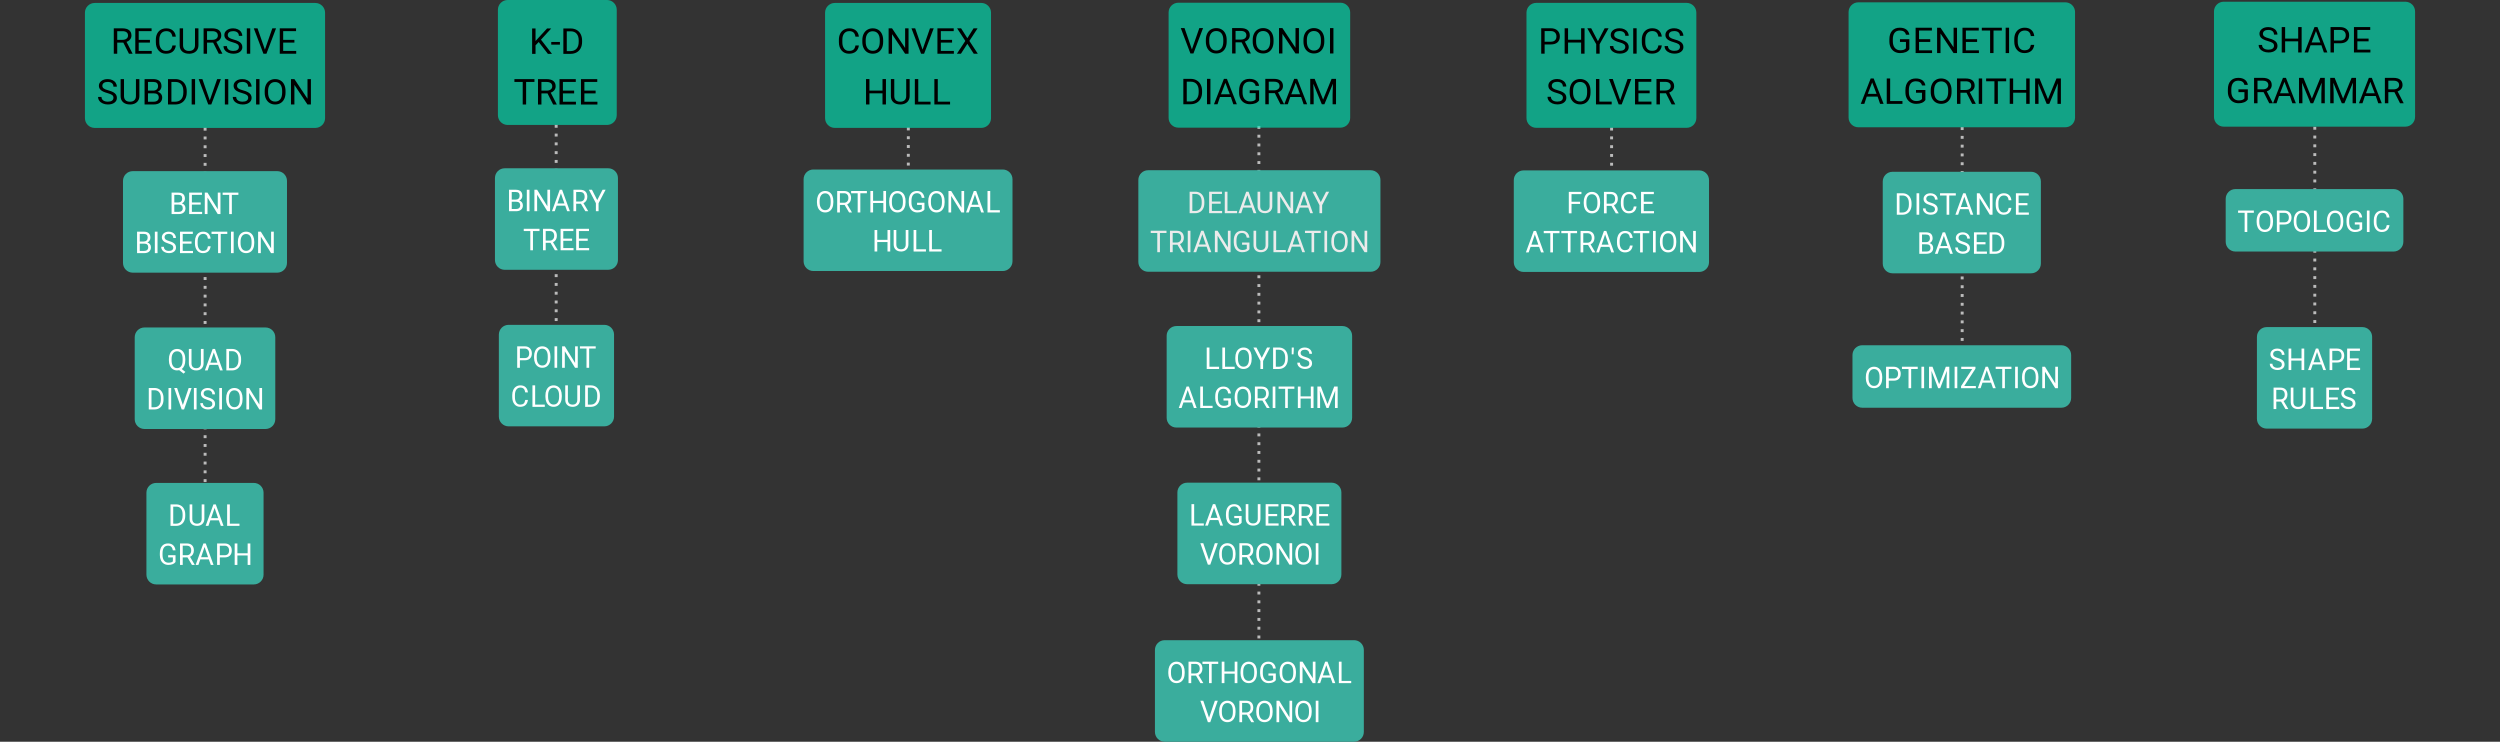 <?xml version="1.0" encoding="UTF-8" standalone="no"?>
<svg
   width="1280.503"
   height="379.902"
   viewBox="0 0 1280.503 379.902"
   version="1.1"
   id="svg852"
   sodipodi:docname="methods.svg"
   inkscape:version="1.1.2 (0a00cf5339, 2022-02-04, custom)"
   xmlns:inkscape="http://www.inkscape.org/namespaces/inkscape"
   xmlns:sodipodi="http://sodipodi.sourceforge.net/DTD/sodipodi-0.dtd"
   xmlns:xlink="http://www.w3.org/1999/xlink"
   xmlns="http://www.w3.org/2000/svg"
   xmlns:svg="http://www.w3.org/2000/svg">
  <rect x="0" y="0" width="1280.503" height="379.902" fill="#333333" stroke="none"/>
  <sodipodi:namedview
     id="namedview854"
     pagecolor="#ffffff"
     bordercolor="#666666"
     borderopacity="1.0"
     inkscape:pageshadow="2"
     inkscape:pageopacity="0.0"
     inkscape:pagecheckerboard="0"
     showgrid="false"
     inkscape:zoom="0.57491722"
     inkscape:cx="414.84233"
     inkscape:cy="122.62635"
     inkscape:window-width="1920"
     inkscape:window-height="1043"
     inkscape:window-x="0"
     inkscape:window-y="0"
     inkscape:window-maximized="1"
     inkscape:current-layer="svg852"
     fit-margin-top="0"
     fit-margin-left="0"
     fit-margin-right="0"
     fit-margin-bottom="0"
     inkscape:snap-bbox="true"
     inkscape:bbox-paths="true"
     inkscape:bbox-nodes="true"
     inkscape:snap-bbox-edge-midpoints="true"
     inkscape:snap-bbox-midpoints="true"
     width="1237.503px" />
  <defs
     id="defs146">
    <g
       id="g144">
      <g
         id="glyph-0-0">
        <path
           d="M 7.484,0 H 1 V -13.5 H 7.484 Z M 7,-0.781 v -11.938 L 4.484,-6.75 Z M 1.5,-12.594 V -0.891 L 3.953,-6.75 Z M 1.859,-0.5 H 6.594 l -2.375,-5.625 z M 4.219,-7.469 6.594,-13 H 1.859 Z m 0,0"
           id="path2" />
      </g>
      <g
         id="glyph-0-1">
        <path
           d="m 4.922,-6.062 -1.625,1.672 V 0 h -1.75 v -13 h 1.75 v 6.422 L 9.188,-13 h 2.125 L 6.078,-7.266 11.719,0 H 9.625 Z m 0,0"
           id="path5" />
      </g>
      <g
         id="glyph-0-2">
        <path
           d="m 4.781,-4.719 h -4.438 v -1.375 h 4.438 z m 0,0"
           id="path8" />
      </g>
      <g
         id="glyph-0-3">
        <path
           d="M 1.547,0 V -13 H 5.281 c 1.156,0 2.176,0.25 3.062,0.75 0.895,0.5 1.582,1.215 2.062,2.141 0.477,0.93 0.723,1.992 0.734,3.188 v 0.828 c 0,1.219 -0.246,2.293 -0.734,3.219 C 9.926,-1.957 9.238,-1.25 8.344,-0.75 7.445,-0.25 6.406,0 5.219,0 Z m 1.75,-11.547 V -1.406 h 1.844 c 1.344,0 2.391,-0.406 3.141,-1.219 0.75,-0.82 1.125,-1.992 1.125,-3.516 v -0.75 c 0,-1.469 -0.355,-2.609 -1.062,-3.422 -0.711,-0.82 -1.715,-1.234 -3.016,-1.234 z m 0,0"
           id="path11" />
      </g>
      <g
         id="glyph-0-4" />
      <g
         id="glyph-0-5">
        <path
           d="M 10.719,-11.562 H 6.453 V 0 h -1.75 v -11.562 h -4.25 V -13 H 10.719 Z m 0,0"
           id="path15" />
      </g>
      <g
         id="glyph-0-6">
        <path
           d="M 6.406,-5.703 H 3.297 V 0 H 1.531 v -13 h 4.391 c 1.5,0 2.648,0.312 3.453,0.938 0.801,0.625 1.203,1.539 1.203,2.734 0,0.762 -0.227,1.422 -0.672,1.984 -0.438,0.562 -1.059,0.984 -1.859,1.266 L 11.172,0 h -1.875 z m -3.109,-1.406 h 2.688 c 0.863,0 1.551,-0.195 2.062,-0.594 0.52,-0.395 0.781,-0.926 0.781,-1.594 0,-0.727 -0.246,-1.285 -0.734,-1.672 -0.492,-0.383 -1.199,-0.578 -2.125,-0.578 H 3.297 Z m 0,0"
           id="path18" />
      </g>
      <g
         id="glyph-0-7">
        <path
           d="m 9.047,-5.703 h -5.75 v 4.281 H 9.969 V 0 H 1.547 v -13 h 8.344 v 1.438 h -6.594 v 4.453 h 5.75 z m 0,0"
           id="path21" />
      </g>
      <g
         id="glyph-0-8">
        <path
           d="M 5.938,-2.094 9.734,-13 h 1.906 L 6.719,0 H 5.172 L 0.25,-13 h 1.906 z m 0,0"
           id="path24" />
      </g>
      <g
         id="glyph-0-9">
        <path
           d="m 11.75,-6.109 c 0,1.25 -0.219,2.34 -0.656,3.266 -0.438,0.918 -1.059,1.621 -1.859,2.109 C 8.43,-0.242 7.492,0 6.422,0 5.379,0 4.453,-0.242 3.641,-0.734 c -0.805,-0.5 -1.43,-1.195 -1.875,-2.094 -0.449,-0.906 -0.68,-1.957 -0.688,-3.156 v -0.906 c 0,-1.219 0.219,-2.289 0.656,-3.219 C 2.18,-11.047 2.812,-11.758 3.625,-12.25 4.438,-12.75 5.363,-13 6.406,-13 c 1.062,0 2,0.246 2.812,0.734 0.812,0.492 1.438,1.199 1.875,2.125 0.438,0.93 0.656,2.012 0.656,3.25 z M 10.016,-6.906 c 0,-1.488 -0.32,-2.625 -0.953,-3.406 C 8.426,-11.102 7.539,-11.5 6.406,-11.5 c -1.105,0 -1.977,0.398 -2.609,1.188 -0.637,0.781 -0.965,1.875 -0.984,3.281 v 0.922 c 0,1.438 0.316,2.57 0.953,3.391 0.645,0.824 1.531,1.234 2.656,1.234 1.133,0 2.008,-0.383 2.625,-1.156 0.625,-0.77 0.945,-1.879 0.969,-3.328 z m 0,0"
           id="path27" />
      </g>
      <g
         id="glyph-0-10">
        <path
           d="M 11.75,0 H 9.984 l -6.688,-10.016 V 0 h -1.75 v -13 h 1.75 L 10,-2.938 V -13 h 1.75 z m 0,0"
           id="path30" />
      </g>
      <g
         id="glyph-0-11">
        <path
           d="m 3.422,0 h -1.75 v -13 h 1.75 z m 0,0"
           id="path33" />
      </g>
      <g
         id="glyph-0-12">
        <path
           d="M 8.875,-3.703 H 3.312 L 2.062,0 H 0.25 l 5.078,-13 h 1.531 L 11.938,0 h -1.797 z m -5.031,-1.406 h 4.5 l -2.25,-5.859 z m 0,0"
           id="path36" />
      </g>
      <g
         id="glyph-0-13">
        <path
           d="M 11.344,-1.969 C 10.895,-1.301 10.266,-0.805 9.453,-0.484 8.648,-0.16 7.711,0 6.641,0 5.566,0 4.609,-0.238 3.766,-0.719 2.922,-1.207 2.27,-1.895 1.812,-2.781 1.352,-3.676 1.117,-4.711 1.109,-5.891 V -7 c 0,-1.906 0.461,-3.379 1.391,-4.422 C 3.438,-12.473 4.754,-13 6.453,-13 c 1.383,0 2.5,0.312 3.344,0.938 0.844,0.625 1.359,1.512 1.547,2.656 h -1.75 c -0.336,-1.438 -1.383,-2.156 -3.141,-2.156 -1.168,0 -2.059,0.391 -2.672,1.172 C 3.176,-9.617 2.875,-8.504 2.875,-7.047 v 1.031 c 0,1.406 0.336,2.523 1.016,3.344 C 4.578,-1.848 5.5,-1.438 6.656,-1.438 c 0.656,0 1.227,-0.07 1.719,-0.219 0.488,-0.156 0.895,-0.426 1.219,-0.812 v -3.234 h -3.062 v -1.406 h 4.812 z m 0,0"
           id="path39" />
      </g>
      <g
         id="glyph-0-14">
        <path
           d="M 3.797,-13 8.141,-2.391 12.484,-13 H 14.75 V 0 H 13 V -5.062 L 13.172,-10.531 8.812,0 H 7.469 L 3.125,-10.5 3.297,-5.062 V 0 h -1.75 v -13 z m 0,0"
           id="path42" />
      </g>
      <g
         id="glyph-0-15">
        <path
           d="M 11.312,-4.219 C 11.145,-2.875 10.625,-1.832 9.75,-1.094 8.875,-0.363 7.711,0 6.266,0 4.703,0 3.445,-0.535 2.5,-1.609 1.551,-2.68 1.078,-4.113 1.078,-5.906 v -1.234 c 0,-1.176 0.219,-2.207 0.656,-3.094 0.445,-0.883 1.07,-1.566 1.875,-2.047 0.812,-0.477 1.75,-0.719 2.812,-0.719 1.414,0 2.547,0.383 3.391,1.141 0.852,0.75 1.352,1.793 1.5,3.125 H 9.547 c -0.156,-1 -0.492,-1.719 -1,-2.156 -0.5,-0.445 -1.211,-0.672 -2.125,-0.672 -1.117,0 -1.992,0.391 -2.625,1.172 -0.637,0.773 -0.953,1.875 -0.953,3.312 V -5.875 c 0,1.367 0.301,2.449 0.906,3.25 0.602,0.793 1.441,1.188 2.516,1.188 0.977,0 1.727,-0.207 2.25,-0.625 0.52,-0.414 0.863,-1.133 1.031,-2.156 z m 0,0"
           id="path45" />
      </g>
      <g
         id="glyph-0-16">
        <path
           d="M 5.875,-7.938 9.047,-13 h 2.062 L 6.922,-6.547 11.219,0 H 9.141 L 5.875,-5.078 2.594,0 H 0.516 L 4.828,-6.547 0.625,-13 h 2.047 z m 0,0"
           id="path48" />
      </g>
      <g
         id="glyph-0-17">
        <path
           d="M 11.75,0 H 9.984 v -5.703 h -6.688 V 0 h -1.75 v -13 h 1.75 v 5.891 h 6.688 V -13 H 11.75 Z m 0,0"
           id="path51" />
      </g>
      <g
         id="glyph-0-18">
        <path
           d="m 10.891,-13 v 8.734 c -0.012,1.219 -0.406,2.215 -1.188,2.984 C 8.922,-0.52 7.863,-0.094 6.531,0 H 6.062 C 4.613,0 3.457,-0.375 2.594,-1.125 1.727,-1.883 1.289,-2.926 1.281,-4.25 V -13 h 1.734 v 8.656 c 0,0.93 0.258,1.648 0.781,2.156 0.531,0.512 1.285,0.766 2.266,0.766 0.988,0 1.742,-0.254 2.266,-0.766 C 8.859,-2.695 9.125,-3.41 9.125,-4.328 V -13 Z m 0,0"
           id="path54" />
      </g>
      <g
         id="glyph-0-19">
        <path
           d="M 3.297,-1.422 H 9.594 V 0 H 1.547 v -13 h 1.75 z m 0,0"
           id="path57" />
      </g>
      <g
         id="glyph-0-20">
        <path
           d="M 3.297,-4.703 V 0 h -1.75 V -13 H 6.438 c 1.445,0 2.582,0.383 3.406,1.141 0.832,0.762 1.25,1.773 1.25,3.031 0,1.324 -0.406,2.344 -1.219,3.062 -0.805,0.711 -1.953,1.062 -3.453,1.062 z m 0,-1.406 H 6.438 c 0.938,0 1.656,-0.227 2.156,-0.688 0.5,-0.469 0.75,-1.141 0.75,-2.016 0,-0.832 -0.25,-1.492 -0.75,-1.984 -0.5,-0.5 -1.188,-0.75 -2.062,-0.75 H 3.297 Z m 0,0"
           id="path60" />
      </g>
      <g
         id="glyph-0-21">
        <path
           d="M 5.594,-6.359 9.047,-13 h 2 L 6.469,-4.844 V 0 h -1.75 V -4.844 L 0.141,-13 h 2 z m 0,0"
           id="path63" />
      </g>
      <g
         id="glyph-0-22">
        <path
           d="m 5.453,-5.859 c -1.5,-0.406 -2.594,-0.906 -3.281,-1.5 -0.68,-0.594 -1.016,-1.332 -1.016,-2.219 0,-0.988 0.414,-1.805 1.25,-2.453 C 3.238,-12.676 4.32,-13 5.656,-13 c 0.914,0 1.727,0.172 2.438,0.516 0.719,0.336 1.27,0.797 1.656,1.391 0.395,0.594 0.594,1.246 0.594,1.953 h -1.75 c 0,-0.758 -0.258,-1.352 -0.766,-1.781 C 7.316,-11.348 6.594,-11.562 5.656,-11.562 c -0.867,0 -1.539,0.184 -2.016,0.547 -0.48,0.355 -0.719,0.852 -0.719,1.484 0,0.512 0.227,0.949 0.688,1.312 0.457,0.355 1.238,0.68 2.344,0.969 1.102,0.293 1.961,0.617 2.578,0.969 0.625,0.344 1.086,0.758 1.391,1.234 0.301,0.48 0.453,1.039 0.453,1.672 0,1.023 -0.422,1.84 -1.266,2.453 C 8.273,-0.305 7.156,0 5.75,0 4.844,0 3.992,-0.164 3.203,-0.5 2.41,-0.844 1.801,-1.305 1.375,-1.891 0.945,-2.473 0.734,-3.133 0.734,-3.875 h 1.75 c 0,0.762 0.297,1.359 0.891,1.797 0.594,0.43 1.383,0.641 2.375,0.641 0.926,0 1.633,-0.176 2.125,-0.531 0.488,-0.363 0.734,-0.852 0.734,-1.469 0,-0.613 -0.23,-1.086 -0.688,-1.422 -0.449,-0.332 -1.273,-0.664 -2.469,-1 z m 0,0"
           id="path66" />
      </g>
      <g
         id="glyph-0-23">
        <path
           d="M 1.547,0 V -13 H 5.875 c 1.445,0 2.531,0.312 3.25,0.938 0.727,0.617 1.094,1.527 1.094,2.734 0,0.637 -0.18,1.203 -0.531,1.703 -0.355,0.492 -0.836,0.871 -1.438,1.141 0.719,0.188 1.285,0.543 1.703,1.062 0.414,0.523 0.625,1.141 0.625,1.859 0,1.117 -0.387,1.992 -1.156,2.625 C 8.648,-0.312 7.555,0 6.141,0 Z m 1.75,-5.719 v 4.297 H 6.188 c 0.812,0 1.453,-0.188 1.922,-0.562 C 8.578,-2.367 8.812,-2.895 8.812,-3.562 8.812,-5 7.941,-5.719 6.203,-5.719 Z m 0,-1.375 H 5.938 c 0.758,0 1.367,-0.203 1.828,-0.609 0.457,-0.406 0.688,-0.957 0.688,-1.656 0,-0.77 -0.215,-1.328 -0.641,-1.672 C 7.395,-11.383 6.75,-11.562 5.875,-11.562 H 3.297 Z m 0,0"
           id="path69" />
      </g>
      <g
         id="glyph-1-0">
        <path
           d="m 5.672,0 h -5.062 v -10.438 h 5.062 z m -0.375,-0.609 v -9.219 L 3.328,-5.219 Z M 1,-9.734 V -0.688 l 1.922,-4.531 z m 0.281,9.344 h 3.688 L 3.125,-4.734 Z m 1.844,-5.312 1.844,-4.344 h -3.688 z m 0,0"
           id="path72" />
      </g>
      <g
         id="glyph-1-1">
        <path
           d="M 8.422,-9.844 H 5.062 V 0 H 3.703 V -9.844 H 0.344 V -11 h 8.078 z m 0,0"
           id="path75" />
      </g>
      <g
         id="glyph-1-2">
        <path
           d="m 9.234,-5.156 c 0,1.055 -0.172,1.969 -0.516,2.75 C 8.375,-1.625 7.883,-1.023 7.25,-0.609 6.625,-0.203 5.891,0 5.047,0 4.223,0 3.492,-0.203 2.859,-0.609 2.223,-1.023 1.727,-1.617 1.375,-2.391 1.031,-3.16 0.852,-4.051 0.844,-5.062 v -0.766 c 0,-1.031 0.172,-1.941 0.516,-2.734 C 1.711,-9.352 2.207,-9.957 2.844,-10.375 3.477,-10.789 4.207,-11 5.031,-11 c 0.844,0 1.582,0.211 2.219,0.625 0.633,0.406 1.125,1.008 1.469,1.797 0.344,0.793 0.516,1.711 0.516,2.75 z m -1.375,-0.688 c 0,-1.281 -0.25,-2.258 -0.75,-2.938 -0.492,-0.676 -1.184,-1.016 -2.078,-1.016 -0.867,0 -1.547,0.34 -2.047,1.016 -0.5,0.68 -0.758,1.625 -0.766,2.844 v 0.781 c 0,1.242 0.25,2.215 0.75,2.922 0.5,0.711 1.191,1.062 2.078,1.062 0.895,0 1.582,-0.332 2.062,-1 0.488,-0.664 0.738,-1.625 0.75,-2.875 z m 0,0"
           id="path78" />
      </g>
      <g
         id="glyph-1-3">
        <path
           d="M 2.594,-3.844 V 0 H 1.203 V -11 H 5.062 c 1.133,0 2.023,0.336 2.672,1 0.656,0.656 0.984,1.523 0.984,2.594 0,1.148 -0.32,2.027 -0.953,2.641 -0.637,0.617 -1.543,0.922 -2.719,0.922 z m 0,-1.125 H 5.062 c 0.727,0 1.289,-0.203 1.688,-0.609 C 7.145,-5.992 7.344,-6.594 7.344,-7.375 7.344,-8.113 7.145,-8.707 6.75,-9.156 6.352,-9.602 5.816,-9.828 5.141,-9.828 H 2.594 Z m 0,0"
           id="path81" />
      </g>
      <g
         id="glyph-1-4">
        <path
           d="m 2.594,-1.141 h 4.938 V 0 H 1.203 V -11 H 2.594 Z m 0,0"
           id="path84" />
      </g>
      <g
         id="glyph-1-5">
        <path
           d="M 8.906,-1.484 C 8.551,-0.992 8.055,-0.625 7.422,-0.375 6.797,-0.125 6.062,0 5.219,0 4.375,0 3.617,-0.203 2.953,-0.609 2.297,-1.016 1.785,-1.598 1.422,-2.359 1.066,-3.117 0.883,-3.992 0.875,-4.984 v -0.938 c 0,-1.613 0.363,-2.863 1.094,-3.75 C 2.707,-10.555 3.738,-11 5.062,-11 c 1.094,0 1.969,0.309 2.625,0.922 0.664,0.605 1.07,1.477 1.219,2.609 h -1.375 c -0.25,-1.594 -1.07,-2.391 -2.453,-2.391 -0.93,0 -1.633,0.336 -2.109,1 C 2.5,-8.191 2.258,-7.223 2.25,-5.953 v 0.875 c 0,1.211 0.266,2.168 0.797,2.875 0.539,0.711 1.27,1.062 2.188,1.062 0.508,0 0.957,-0.047 1.344,-0.141 0.383,-0.102 0.707,-0.273 0.969,-0.516 V -3.844 H 5.125 v -1.125 h 3.781 z m 0,0"
           id="path87" />
      </g>
      <g
         id="glyph-1-6">
        <path
           d="m 2.688,0 h -1.375 v -11 h 1.375 z m 0,0"
           id="path90" />
      </g>
      <g
         id="glyph-1-7">
        <path
           d="M 8.891,-3.531 C 8.754,-2.395 8.344,-1.52 7.656,-0.906 6.977,-0.301 6.066,0 4.922,0 3.691,0 2.707,-0.453 1.969,-1.359 1.227,-2.266 0.859,-3.477 0.859,-5 v -1.031 c 0,-0.988 0.172,-1.859 0.516,-2.609 0.344,-0.758 0.832,-1.344 1.469,-1.75 C 3.477,-10.797 4.211,-11 5.047,-11 c 1.113,0 2.004,0.32 2.672,0.953 0.664,0.637 1.055,1.516 1.172,2.641 H 7.5 C 7.383,-8.27 7.125,-8.895 6.719,-9.281 6.32,-9.664 5.766,-9.859 5.047,-9.859 c -0.875,0 -1.562,0.34 -2.062,1.016 -0.5,0.668 -0.75,1.617 -0.75,2.844 v 1.047 c 0,1.168 0.234,2.094 0.703,2.781 0.477,0.688 1.141,1.031 1.984,1.031 0.77,0 1.359,-0.176 1.766,-0.531 C 7.094,-2.023 7.363,-2.645 7.5,-3.531 Z m 0,0"
           id="path93" />
      </g>
      <g
         id="glyph-1-8">
        <path
           d="M 1.203,0 V -11 H 4.156 c 0.906,0 1.707,0.215 2.406,0.641 C 7.258,-9.941 7.797,-9.344 8.172,-8.562 8.555,-7.781 8.75,-6.879 8.75,-5.859 v 0.703 c 0,1.043 -0.195,1.953 -0.578,2.734 -0.375,0.781 -0.918,1.383 -1.625,1.797 C 5.848,-0.207 5.031,0 4.094,0 Z M 2.594,-9.844 v 8.703 h 1.438 c 1.062,0 1.883,-0.348 2.469,-1.047 0.594,-0.707 0.891,-1.711 0.891,-3.016 V -5.844 c 0,-1.27 -0.281,-2.254 -0.844,-2.953 C 5.992,-9.492 5.207,-9.844 4.188,-9.844 Z m 0,0"
           id="path96" />
      </g>
      <g
         id="glyph-1-9">
        <path
           d="M 7.109,-4.844 H 2.594 v 3.703 h 5.25 V 0 H 1.203 v -11 h 6.562 v 1.156 H 2.594 v 3.875 h 4.516 z m 0,0"
           id="path99" />
      </g>
      <g
         id="glyph-1-10">
        <path
           d="m 6.969,-2.844 h -4.375 L 1.625,0 H 0.203 L 4.188,-11 H 5.391 L 9.375,0 H 7.969 Z m -3.953,-1.125 H 6.562 L 4.781,-9.188 Z m 0,0"
           id="path102" />
      </g>
      <g
         id="glyph-1-11">
        <path
           d="m 8.547,-11 v 7.391 C 8.547,-2.586 8.238,-1.75 7.625,-1.094 7.008,-0.438 6.176,-0.07 5.125,0 H 4.766 C 3.617,0 2.707,-0.316 2.031,-0.953 1.352,-1.598 1.008,-2.484 1,-3.609 V -11 h 1.359 v 7.375 c 0,0.793 0.207,1.406 0.625,1.844 0.414,0.43 1.008,0.641 1.781,0.641 0.781,0 1.375,-0.211 1.781,-0.641 0.414,-0.438 0.625,-1.051 0.625,-1.844 V -11 Z m 0,0"
           id="path105" />
      </g>
      <g
         id="glyph-1-12">
        <path
           d="M 9.234,0 H 7.844 l -5.25,-8.484 V 0 H 1.203 V -11 H 2.594 l 5.266,8.516 V -11 h 1.375 z m 0,0"
           id="path108" />
      </g>
      <g
         id="glyph-1-13">
        <path
           d="M 4.391,-5.688 7.109,-11 h 1.562 l -3.594,6.891 V 0 h -1.375 V -4.109 L 0.109,-11 H 1.688 Z m 0,0"
           id="path111" />
      </g>
      <g
         id="glyph-1-14">
        <path
           d="M 5.031,-3.844 H 2.594 V 0 H 1.203 V -11 H 4.656 c 1.176,0 2.078,0.312 2.703,0.938 0.633,0.617 0.953,1.516 0.953,2.703 0,0.75 -0.18,1.406 -0.531,1.969 -0.344,0.562 -0.828,0.98 -1.453,1.25 L 8.781,0 H 7.297 Z m -2.438,-1.125 h 2.109 c 0.676,0 1.219,-0.219 1.625,-0.656 0.406,-0.438 0.609,-1.02 0.609,-1.75 0,-0.789 -0.195,-1.398 -0.578,-1.828 C 5.973,-9.629 5.414,-9.844 4.688,-9.844 H 2.594 Z m 0,0"
           id="path114" />
      </g>
      <g
         id="glyph-1-15">
        <path
           d="M 1.812,-10.188 1.656,-7.516 H 0.734 L 0.75,-11 h 1.062 z m 0,0"
           id="path117" />
      </g>
      <g
         id="glyph-1-16">
        <path
           d="M 4.281,-4.906 C 3.102,-5.258 2.242,-5.688 1.703,-6.188 1.172,-6.695 0.906,-7.328 0.906,-8.078 c 0,-0.844 0.328,-1.539 0.984,-2.094 C 2.547,-10.723 3.398,-11 4.453,-11 c 0.719,0 1.352,0.148 1.906,0.438 0.562,0.281 0.992,0.672 1.297,1.172 0.312,0.492 0.469,1.031 0.469,1.625 H 6.75 c 0,-0.645 -0.203,-1.156 -0.609,-1.531 -0.398,-0.375 -0.961,-0.562 -1.688,-0.562 -0.68,0 -1.211,0.156 -1.594,0.469 -0.375,0.305 -0.562,0.73 -0.562,1.281 0,0.43 0.176,0.797 0.531,1.109 0.363,0.305 0.977,0.578 1.844,0.828 0.863,0.25 1.539,0.527 2.031,0.828 0.488,0.305 0.852,0.656 1.094,1.062 0.238,0.398 0.359,0.867 0.359,1.406 0,0.875 -0.336,1.574 -1,2.094 C 6.5,-0.258 5.617,0 4.516,0 c -0.711,0 -1.375,-0.141 -2,-0.422 -0.625,-0.281 -1.105,-0.66 -1.438,-1.141 -0.336,-0.488 -0.5,-1.047 -0.5,-1.672 h 1.375 c 0,0.648 0.234,1.156 0.703,1.531 0.469,0.375 1.086,0.562 1.859,0.562 0.727,0 1.285,-0.148 1.672,-0.453 0.383,-0.301 0.578,-0.711 0.578,-1.234 0,-0.531 -0.18,-0.938 -0.531,-1.219 C 5.879,-4.336 5.227,-4.625 4.281,-4.906 Z m 0,0"
           id="path120" />
      </g>
      <g
         id="glyph-1-17">
        <path
           d="M 9.234,0 H 7.844 v -4.844 h -5.25 V 0 H 1.203 V -11 H 2.594 v 5.031 h 5.25 V -11 h 1.391 z m 0,0"
           id="path123" />
      </g>
      <g
         id="glyph-1-18">
        <path
           d="M 2.984,-11 6.391,-2.031 9.812,-11 h 1.781 V 0 h -1.375 V -4.297 L 10.344,-8.906 6.922,0 H 5.875 L 2.453,-8.891 2.594,-4.297 V 0 H 1.203 v -11 z m 0,0"
           id="path126" />
      </g>
      <g
         id="glyph-1-19">
        <path
           d="M 4.656,-2.281 7.641,-11 h 1.5 L 5.281,0 H 4.062 L 0.203,-11 h 1.5 z m 0,0"
           id="path129" />
      </g>
      <g
         id="glyph-1-20">
        <path
           d="M 1.203,0 V -11 H 4.625 c 1.125,0 1.973,0.262 2.547,0.781 0.57,0.523 0.859,1.305 0.859,2.344 0,0.531 -0.141,1.012 -0.422,1.438 -0.273,0.418 -0.648,0.742 -1.125,0.969 0.562,0.156 1.004,0.453 1.328,0.891 0.332,0.438 0.5,0.965 0.5,1.578 0,0.938 -0.309,1.672 -0.922,2.203 C 6.785,-0.266 5.93,0 4.828,0 Z M 2.594,-4.859 v 3.719 h 2.266 c 0.633,0 1.133,-0.16 1.5,-0.484 0.375,-0.332 0.562,-0.785 0.562,-1.359 0,-1.25 -0.684,-1.875 -2.047,-1.875 z m 0,-1.094 h 2.062 c 0.602,0 1.082,-0.176 1.438,-0.531 0.363,-0.352 0.547,-0.832 0.547,-1.438 0,-0.676 -0.168,-1.164 -0.5,-1.469 C 5.805,-9.691 5.301,-9.844 4.625,-9.844 H 2.594 Z m 0,0"
           id="path132" />
      </g>
      <g
         id="glyph-1-21">
        <path
           d="M 2.25,-1.141 H 8.203 V 0 h -7.594 v -1.047 l 5.719,-8.797 h -5.625 V -11 h 7.281 v 1.031 z m 0,0"
           id="path135" />
      </g>
      <g
         id="glyph-1-22">
        <path
           d="m 6.969,-4.844 h -4.375 V 0 H 1.203 v -11 h 6.469 v 1.156 H 2.594 v 3.875 h 4.375 z m 0,0"
           id="path138" />
      </g>
      <g
         id="glyph-1-23">
        <path
           d="m 9.172,-5.156 c 0,1.043 -0.164,1.938 -0.484,2.688 -0.312,0.742 -0.762,1.324 -1.344,1.75 l 1.875,1.484 -0.938,0.875 L 6.078,-0.125 C 5.734,-0.039 5.367,0 4.984,0 4.16,0 3.43,-0.203 2.797,-0.609 2.16,-1.023 1.664,-1.617 1.312,-2.391 0.969,-3.16 0.789,-4.051 0.781,-5.062 v -0.766 c 0,-1.031 0.172,-1.941 0.516,-2.734 C 1.648,-9.352 2.145,-9.957 2.781,-10.375 3.414,-10.789 4.145,-11 4.969,-11 c 0.844,0 1.582,0.211 2.219,0.625 0.633,0.418 1.125,1.016 1.469,1.797 0.344,0.781 0.516,1.699 0.516,2.75 z m -1.375,-0.688 c 0,-1.27 -0.246,-2.242 -0.734,-2.922 -0.492,-0.688 -1.188,-1.031 -2.094,-1.031 -0.867,0 -1.547,0.34 -2.047,1.016 -0.5,0.68 -0.758,1.625 -0.766,2.844 v 0.781 c 0,1.242 0.25,2.215 0.75,2.922 0.5,0.711 1.191,1.062 2.078,1.062 0.883,0 1.57,-0.332 2.062,-1 0.488,-0.664 0.738,-1.625 0.75,-2.875 z m 0,0"
           id="path141" />
      </g>
    </g>
  </defs>
  <g
     id="g1702"
     transform="translate(21.5)">
    <g
       id="g4145"
       transform="translate(371.451,-18.831)">
      <path
         style="fill:none;stroke:#bbbbbb;stroke-width:1.5;stroke-linecap:butt;stroke-linejoin:miter;stroke-miterlimit:4;stroke-dasharray:1.5, 3;stroke-dashoffset:0;stroke-opacity:1"
         d="M 251.858,83.339 V 374.52"
         id="path5900-0"
         sodipodi:nodetypes="cc" />
      <g
         id="g7084"
         transform="translate(38.668,-2.768)">
        <g
           id="g6381">
          <path
             fill-rule="nonzero"
             fill="rgb(25%, 75%, 68.434%)"
             fill-opacity="1"
             d="m 171.941,22.988 h 83 c 2.758,0 5,2.238 5,5 v 54 c 0,2.762 -2.242,5 -5,5 h -83 c -2.762,0 -5,-2.238 -5,-5 v -54 c 0,-2.762 2.238,-5 5,-5 z m 0,0"
             id="path168"
             style="fill:#00e1b5;fill-opacity:0.643" />
          <g
             fill="#000000"
             fill-opacity="1"
             id="g184">
            <use
               xlink:href="#glyph-0-8"
               x="172.941"
               y="48.988"
               id="use170"
               width="100%"
               height="100%" />
            <use
               xlink:href="#glyph-0-9"
               x="184.941"
               y="48.988"
               id="use172"
               width="100%"
               height="100%" />
            <use
               xlink:href="#glyph-0-6"
               x="197.941"
               y="48.988"
               id="use174"
               width="100%"
               height="100%" />
            <use
               xlink:href="#glyph-0-9"
               x="208.941"
               y="48.988"
               id="use176"
               width="100%"
               height="100%" />
            <use
               xlink:href="#glyph-0-10"
               x="221.941"
               y="48.988"
               id="use178"
               width="100%"
               height="100%" />
            <use
               xlink:href="#glyph-0-9"
               x="234.941"
               y="48.988"
               id="use180"
               width="100%"
               height="100%" />
            <use
               xlink:href="#glyph-0-11"
               x="247.941"
               y="48.988"
               id="use182"
               width="100%"
               height="100%" />
          </g>
          <g
             fill="#000000"
             fill-opacity="1"
             id="g200">
            <use
               xlink:href="#glyph-0-3"
               x="172.941"
               y="74.988"
               id="use186"
               width="100%"
               height="100%" />
            <use
               xlink:href="#glyph-0-11"
               x="184.941"
               y="74.988"
               id="use188"
               width="100%"
               height="100%" />
            <use
               xlink:href="#glyph-0-12"
               x="189.941"
               y="74.988"
               id="use190"
               width="100%"
               height="100%" />
            <use
               xlink:href="#glyph-0-13"
               x="201.941"
               y="74.988"
               id="use192"
               width="100%"
               height="100%" />
            <use
               xlink:href="#glyph-0-6"
               x="214.941"
               y="74.988"
               id="use194"
               width="100%"
               height="100%" />
            <use
               xlink:href="#glyph-0-12"
               x="225.941"
               y="74.988"
               id="use196"
               width="100%"
               height="100%" />
            <use
               xlink:href="#glyph-0-14"
               x="237.941"
               y="74.988"
               id="use198"
               width="100%"
               height="100%" />
          </g>
        </g>
        <g
           id="g6299"
           transform="translate(0.336,-5.378)">
          <path
             fill-rule="nonzero"
             fill="rgb(16.863%, 45.098%, 47.059%)"
             fill-opacity="1"
             d="m 156.105,114.168 h 114 c 2.762,0 5,2.238 5,5 v 42 c 0,2.762 -2.238,5 -5,5 h -114 c -2.762,0 -5,-2.238 -5,-5 v -42 c 0,-2.762 2.238,-5 5,-5 z m 0,0"
             id="path366"
             style="fill:#3aad9d;fill-opacity:1" />
          <g
             fill="#ffffff"
             fill-opacity="1"
             id="g384"
             style="fill:#ebebeb;fill-opacity:1"
             transform="translate(19.062)">
            <use
               xlink:href="#glyph-1-8"
               x="157.105"
               y="136.168"
               id="use368"
               width="100%"
               height="100%"
               style="fill:#ebebeb;fill-opacity:1" />
            <use
               xlink:href="#glyph-1-9"
               x="167.105"
               y="136.168"
               id="use370"
               width="100%"
               height="100%"
               style="fill:#ebebeb;fill-opacity:1" />
            <use
               xlink:href="#glyph-1-4"
               x="175.105"
               y="136.168"
               id="use372"
               width="100%"
               height="100%"
               style="fill:#ebebeb;fill-opacity:1" />
            <use
               xlink:href="#glyph-1-10"
               x="183.105"
               y="136.168"
               id="use374"
               width="100%"
               height="100%"
               style="fill:#ebebeb;fill-opacity:1" />
            <use
               xlink:href="#glyph-1-11"
               x="192.105"
               y="136.168"
               id="use376"
               width="100%"
               height="100%"
               style="fill:#ebebeb;fill-opacity:1" />
            <use
               xlink:href="#glyph-1-12"
               x="202.105"
               y="136.168"
               id="use378"
               width="100%"
               height="100%"
               style="fill:#ebebeb;fill-opacity:1" />
            <use
               xlink:href="#glyph-1-10"
               x="212.105"
               y="136.168"
               id="use380"
               width="100%"
               height="100%"
               style="fill:#ebebeb;fill-opacity:1" />
            <use
               xlink:href="#glyph-1-13"
               x="221.105"
               y="136.168"
               id="use382"
               width="100%"
               height="100%"
               style="fill:#ebebeb;fill-opacity:1" />
          </g>
          <g
             fill="#ffffff"
             fill-opacity="1"
             id="g412"
             style="fill:#ebebeb;fill-opacity:1">
            <use
               xlink:href="#glyph-1-1"
               x="157.105"
               y="156.168"
               id="use386"
               width="100%"
               height="100%"
               style="fill:#ebebeb;fill-opacity:1" />
            <use
               xlink:href="#glyph-1-14"
               x="166.105"
               y="156.168"
               id="use388"
               width="100%"
               height="100%"
               style="fill:#ebebeb;fill-opacity:1" />
            <use
               xlink:href="#glyph-1-6"
               x="175.105"
               y="156.168"
               id="use390"
               width="100%"
               height="100%"
               style="fill:#ebebeb;fill-opacity:1" />
            <use
               xlink:href="#glyph-1-10"
               x="179.105"
               y="156.168"
               id="use392"
               width="100%"
               height="100%"
               style="fill:#ebebeb;fill-opacity:1" />
            <use
               xlink:href="#glyph-1-12"
               x="189.105"
               y="156.168"
               id="use394"
               width="100%"
               height="100%"
               style="fill:#ebebeb;fill-opacity:1" />
            <use
               xlink:href="#glyph-1-5"
               x="199.105"
               y="156.168"
               id="use396"
               width="100%"
               height="100%"
               style="fill:#ebebeb;fill-opacity:1" />
            <use
               xlink:href="#glyph-1-11"
               x="209.105"
               y="156.168"
               id="use398"
               width="100%"
               height="100%"
               style="fill:#ebebeb;fill-opacity:1" />
            <use
               xlink:href="#glyph-1-4"
               x="219.105"
               y="156.168"
               id="use400"
               width="100%"
               height="100%"
               style="fill:#ebebeb;fill-opacity:1" />
            <use
               xlink:href="#glyph-1-10"
               x="227.105"
               y="156.168"
               id="use402"
               width="100%"
               height="100%"
               style="fill:#ebebeb;fill-opacity:1" />
            <use
               xlink:href="#glyph-1-1"
               x="236.105"
               y="156.168"
               id="use404"
               width="100%"
               height="100%"
               style="fill:#ebebeb;fill-opacity:1" />
            <use
               xlink:href="#glyph-1-6"
               x="245.105"
               y="156.168"
               id="use406"
               width="100%"
               height="100%"
               style="fill:#ebebeb;fill-opacity:1" />
            <use
               xlink:href="#glyph-1-2"
               x="249.105"
               y="156.168"
               id="use408"
               width="100%"
               height="100%"
               style="fill:#ebebeb;fill-opacity:1" />
            <use
               xlink:href="#glyph-1-12"
               x="259.105"
               y="156.168"
               id="use410"
               width="100%"
               height="100%"
               style="fill:#ebebeb;fill-opacity:1" />
          </g>
        </g>
        <g
           id="g6320"
           transform="translate(2.793,0.006)">
          <path
             fill-rule="nonzero"
             fill="rgb(16.863%, 45.098%, 47.059%)"
             fill-opacity="1"
             d="m 168.148,188.586 h 85 c 2.762,0 5,2.238 5,5 v 42 c 0,2.762 -2.238,5 -5,5 h -85 c -2.762,0 -5,-2.238 -5,-5 v -42 c 0,-2.762 2.238,-5 5,-5 z m 0,0"
             id="path414"
             style="fill:#3aad9d;fill-opacity:1" />
          <g
             fill="#ffffff"
             fill-opacity="1"
             id="g430"
             transform="translate(13.32)">
            <use
               xlink:href="#glyph-1-4"
               x="169.148"
               y="210.586"
               id="use416"
               width="100%"
               height="100%" />
            <use
               xlink:href="#glyph-1-4"
               x="177.148"
               y="210.586"
               id="use418"
               width="100%"
               height="100%" />
            <use
               xlink:href="#glyph-1-2"
               x="184.148"
               y="210.586"
               id="use420"
               width="100%"
               height="100%" />
            <use
               xlink:href="#glyph-1-13"
               x="194.148"
               y="210.586"
               id="use422"
               width="100%"
               height="100%" />
            <use
               xlink:href="#glyph-1-8"
               x="203.148"
               y="210.586"
               id="use424"
               width="100%"
               height="100%" />
            <use
               xlink:href="#glyph-1-15"
               x="213.148"
               y="210.586"
               id="use426"
               width="100%"
               height="100%" />
            <use
               xlink:href="#glyph-1-16"
               x="216.148"
               y="210.586"
               id="use428"
               width="100%"
               height="100%" />
          </g>
          <g
             fill="#ffffff"
             fill-opacity="1"
             id="g450">
            <use
               xlink:href="#glyph-1-10"
               x="169.148"
               y="230.586"
               id="use432"
               width="100%"
               height="100%" />
            <use
               xlink:href="#glyph-1-4"
               x="179.148"
               y="230.586"
               id="use434"
               width="100%"
               height="100%" />
            <use
               xlink:href="#glyph-1-5"
               x="187.148"
               y="230.586"
               id="use436"
               width="100%"
               height="100%" />
            <use
               xlink:href="#glyph-1-2"
               x="197.148"
               y="230.586"
               id="use438"
               width="100%"
               height="100%" />
            <use
               xlink:href="#glyph-1-14"
               x="207.148"
               y="230.586"
               id="use440"
               width="100%"
               height="100%" />
            <use
               xlink:href="#glyph-1-6"
               x="216.148"
               y="230.586"
               id="use442"
               width="100%"
               height="100%" />
            <use
               xlink:href="#glyph-1-1"
               x="220.148"
               y="230.586"
               id="use444"
               width="100%"
               height="100%" />
            <use
               xlink:href="#glyph-1-17"
               x="229.148"
               y="230.586"
               id="use446"
               width="100%"
               height="100%" />
            <use
               xlink:href="#glyph-1-18"
               x="239.148"
               y="230.586"
               id="use448"
               width="100%"
               height="100%" />
          </g>
        </g>
        <g
           id="g6340"
           transform="translate(5.238,5.575)">
          <path
             fill-rule="nonzero"
             fill="rgb(16.863%, 45.098%, 47.059%)"
             fill-opacity="1"
             d="m 171.203,263.254 h 74 c 2.762,0 5,2.238 5,5 v 42 c 0,2.762 -2.238,5 -5,5 h -74 c -2.762,0 -5,-2.238 -5,-5 v -42 c 0,-2.762 2.238,-5 5,-5 z m 0,0"
             id="path452"
             style="fill:#3aad9d;fill-opacity:1" />
          <g
             fill="#ffffff"
             fill-opacity="1"
             id="g470">
            <use
               xlink:href="#glyph-1-4"
               x="172.203"
               y="285.254"
               id="use454"
               width="100%"
               height="100%" />
            <use
               xlink:href="#glyph-1-10"
               x="180.203"
               y="285.254"
               id="use456"
               width="100%"
               height="100%" />
            <use
               xlink:href="#glyph-1-5"
               x="190.203"
               y="285.254"
               id="use458"
               width="100%"
               height="100%" />
            <use
               xlink:href="#glyph-1-11"
               x="200.203"
               y="285.254"
               id="use460"
               width="100%"
               height="100%" />
            <use
               xlink:href="#glyph-1-9"
               x="210.203"
               y="285.254"
               id="use462"
               width="100%"
               height="100%" />
            <use
               xlink:href="#glyph-1-14"
               x="218.203"
               y="285.254"
               id="use464"
               width="100%"
               height="100%" />
            <use
               xlink:href="#glyph-1-14"
               x="227.203"
               y="285.254"
               id="use466"
               width="100%"
               height="100%" />
            <use
               xlink:href="#glyph-1-9"
               x="236.203"
               y="285.254"
               id="use468"
               width="100%"
               height="100%" />
          </g>
          <g
             fill="#ffffff"
             fill-opacity="1"
             id="g486"
             transform="translate(5.555)">
            <use
               xlink:href="#glyph-1-19"
               x="172.203"
               y="305.254"
               id="use472"
               width="100%"
               height="100%" />
            <use
               xlink:href="#glyph-1-2"
               x="181.203"
               y="305.254"
               id="use474"
               width="100%"
               height="100%" />
            <use
               xlink:href="#glyph-1-14"
               x="191.203"
               y="305.254"
               id="use476"
               width="100%"
               height="100%" />
            <use
               xlink:href="#glyph-1-2"
               x="200.203"
               y="305.254"
               id="use478"
               width="100%"
               height="100%" />
            <use
               xlink:href="#glyph-1-12"
               x="210.203"
               y="305.254"
               id="use480"
               width="100%"
               height="100%" />
            <use
               xlink:href="#glyph-1-2"
               x="220.203"
               y="305.254"
               id="use482"
               width="100%"
               height="100%" />
            <use
               xlink:href="#glyph-1-6"
               x="230.203"
               y="305.254"
               id="use484"
               width="100%"
               height="100%" />
          </g>
        </g>
        <g
           id="g6362"
           transform="translate(2.828,3.044)">
          <path
             fill-rule="nonzero"
             fill="rgb(16.863%, 45.098%, 47.059%)"
             fill-opacity="1"
             d="m 162.113,346.457 h 97 c 2.762,0 5,2.238 5,5 v 42 c 0,2.762 -2.238,5 -5,5 h -97 c -2.762,0 -5,-2.238 -5,-5 v -42 c 0,-2.762 2.238,-5 5,-5 z m 0,0"
             id="path488"
             style="fill:#3aad9d;fill-opacity:1" />
          <g
             fill="#ffffff"
             fill-opacity="1"
             id="g510">
            <use
               xlink:href="#glyph-1-2"
               x="163.113"
               y="368.457"
               id="use490"
               width="100%"
               height="100%" />
            <use
               xlink:href="#glyph-1-14"
               x="173.113"
               y="368.457"
               id="use492"
               width="100%"
               height="100%" />
            <use
               xlink:href="#glyph-1-1"
               x="181.113"
               y="368.457"
               id="use494"
               width="100%"
               height="100%" />
            <use
               xlink:href="#glyph-1-17"
               x="190.113"
               y="368.457"
               id="use496"
               width="100%"
               height="100%" />
            <use
               xlink:href="#glyph-1-2"
               x="200.113"
               y="368.457"
               id="use498"
               width="100%"
               height="100%" />
            <use
               xlink:href="#glyph-1-5"
               x="210.113"
               y="368.457"
               id="use500"
               width="100%"
               height="100%" />
            <use
               xlink:href="#glyph-1-2"
               x="220.113"
               y="368.457"
               id="use502"
               width="100%"
               height="100%" />
            <use
               xlink:href="#glyph-1-12"
               x="230.113"
               y="368.457"
               id="use504"
               width="100%"
               height="100%" />
            <use
               xlink:href="#glyph-1-10"
               x="240.113"
               y="368.457"
               id="use506"
               width="100%"
               height="100%" />
            <use
               xlink:href="#glyph-1-4"
               x="250.113"
               y="368.457"
               id="use508"
               width="100%"
               height="100%" />
          </g>
          <g
             fill="#ffffff"
             fill-opacity="1"
             id="g526"
             transform="translate(17.055)">
            <use
               xlink:href="#glyph-1-19"
               x="163.113"
               y="388.457"
               id="use512"
               width="100%"
               height="100%" />
            <use
               xlink:href="#glyph-1-2"
               x="172.113"
               y="388.457"
               id="use514"
               width="100%"
               height="100%" />
            <use
               xlink:href="#glyph-1-14"
               x="182.113"
               y="388.457"
               id="use516"
               width="100%"
               height="100%" />
            <use
               xlink:href="#glyph-1-2"
               x="191.113"
               y="388.457"
               id="use518"
               width="100%"
               height="100%" />
            <use
               xlink:href="#glyph-1-12"
               x="201.113"
               y="388.457"
               id="use520"
               width="100%"
               height="100%" />
            <use
               xlink:href="#glyph-1-2"
               x="211.113"
               y="388.457"
               id="use522"
               width="100%"
               height="100%" />
            <use
               xlink:href="#glyph-1-6"
               x="221.113"
               y="388.457"
               id="use524"
               width="100%"
               height="100%" />
          </g>
        </g>
      </g>
    </g>
    <g
       id="g2635"
       transform="translate(11.669,-19.189)">
      <path
         style="fill:none;stroke:#bbbbbb;stroke-width:1.5;stroke-linecap:butt;stroke-linejoin:miter;stroke-miterlimit:4;stroke-dasharray:1.5, 3;stroke-dashoffset:0;stroke-opacity:1"
         d="M 432.076,84.483 V 132.527"
         id="path5900-0-6"
         sodipodi:nodetypes="cc" />
      <g
         id="g2600">
        <path
           fill-rule="nonzero"
           fill="rgb(25%, 75%, 68.434%)"
           fill-opacity="1"
           d="m 394.435,20.699 h 75 c 2.762,0 5,2.238 5,5 v 54 c 0,2.762 -2.238,5 -5,5 h -75 c -2.762,0 -5,-2.238 -5,-5 v -54 c 0,-2.762 2.238,-5 5,-5 z m 0,0"
           id="path202"
           style="fill:#00e1b5;fill-opacity:0.643" />
        <g
           fill="#000000"
           fill-opacity="1"
           id="g216"
           transform="translate(53.658,-0.094)">
          <use
             xlink:href="#glyph-0-15"
             x="341.777"
             y="46.793"
             id="use204"
             width="100%"
             height="100%" />
          <use
             xlink:href="#glyph-0-9"
             x="353.777"
             y="46.793"
             id="use206"
             width="100%"
             height="100%" />
          <use
             xlink:href="#glyph-0-10"
             x="366.777"
             y="46.793"
             id="use208"
             width="100%"
             height="100%" />
          <use
             xlink:href="#glyph-0-8"
             x="379.777"
             y="46.793"
             id="use210"
             width="100%"
             height="100%" />
          <use
             xlink:href="#glyph-0-7"
             x="391.777"
             y="46.793"
             id="use212"
             width="100%"
             height="100%" />
          <use
             xlink:href="#glyph-0-16"
             x="402.777"
             y="46.793"
             id="use214"
             width="100%"
             height="100%" />
        </g>
        <g
           fill="#000000"
           fill-opacity="1"
           id="g226"
           transform="translate(67.088,-0.094)">
          <use
             xlink:href="#glyph-0-17"
             x="341.777"
             y="72.793"
             id="use218"
             width="100%"
             height="100%" />
          <use
             xlink:href="#glyph-0-18"
             x="354.777"
             y="72.793"
             id="use220"
             width="100%"
             height="100%" />
          <use
             xlink:href="#glyph-0-19"
             x="366.777"
             y="72.793"
             id="use222"
             width="100%"
             height="100%" />
          <use
             xlink:href="#glyph-0-19"
             x="376.777"
             y="72.793"
             id="use224"
             width="100%"
             height="100%" />
        </g>
      </g>
      <g
         id="g6415"
         transform="translate(51.697,-9.226)">
        <path
           fill-rule="nonzero"
           fill="rgb(16.863%, 45.098%, 47.059%)"
           fill-opacity="1"
           d="m 331.738,115.234 h 97 c 2.762,0 5,2.238 5,5 v 42 c 0,2.762 -2.238,5 -5,5 h -97 c -2.762,0 -5,-2.238 -5,-5 v -42 c 0,-2.762 2.238,-5 5,-5 z m 0,0"
           id="path590"
           style="fill:#3aad9d;fill-opacity:1" />
        <g
           fill="#ffffff"
           fill-opacity="1"
           id="g612">
          <use
             xlink:href="#glyph-1-2"
             x="332.738"
             y="137.234"
             id="use592"
             width="100%"
             height="100%" />
          <use
             xlink:href="#glyph-1-14"
             x="342.738"
             y="137.234"
             id="use594"
             width="100%"
             height="100%" />
          <use
             xlink:href="#glyph-1-1"
             x="350.738"
             y="137.234"
             id="use596"
             width="100%"
             height="100%" />
          <use
             xlink:href="#glyph-1-17"
             x="359.738"
             y="137.234"
             id="use598"
             width="100%"
             height="100%" />
          <use
             xlink:href="#glyph-1-2"
             x="369.738"
             y="137.234"
             id="use600"
             width="100%"
             height="100%" />
          <use
             xlink:href="#glyph-1-5"
             x="379.738"
             y="137.234"
             id="use602"
             width="100%"
             height="100%" />
          <use
             xlink:href="#glyph-1-2"
             x="389.738"
             y="137.234"
             id="use604"
             width="100%"
             height="100%" />
          <use
             xlink:href="#glyph-1-12"
             x="399.738"
             y="137.234"
             id="use606"
             width="100%"
             height="100%" />
          <use
             xlink:href="#glyph-1-10"
             x="409.738"
             y="137.234"
             id="use608"
             width="100%"
             height="100%" />
          <use
             xlink:href="#glyph-1-4"
             x="419.738"
             y="137.234"
             id="use610"
             width="100%"
             height="100%" />
        </g>
        <g
           fill="#ffffff"
           fill-opacity="1"
           id="g622"
           transform="translate(29.133)">
          <use
             xlink:href="#glyph-1-17"
             x="332.738"
             y="157.234"
             id="use614"
             width="100%"
             height="100%" />
          <use
             xlink:href="#glyph-1-11"
             x="342.738"
             y="157.234"
             id="use616"
             width="100%"
             height="100%" />
          <use
             xlink:href="#glyph-1-4"
             x="352.738"
             y="157.234"
             id="use618"
             width="100%"
             height="100%" />
          <use
             xlink:href="#glyph-1-4"
             x="360.738"
             y="157.234"
             id="use620"
             width="100%"
             height="100%" />
        </g>
      </g>
    </g>
    <g
       id="g4002"
       transform="translate(371.669,-19.245)">
      <path
         style="fill:none;stroke:#bbbbbb;stroke-width:1.5;stroke-linecap:butt;stroke-linejoin:miter;stroke-miterlimit:4;stroke-dasharray:1.5, 3;stroke-dashoffset:0;stroke-opacity:1"
         d="M 611.858,84.349 V 213.107"
         id="path5900-0-6-1"
         sodipodi:nodetypes="cc" />
      <g
         id="g6945"
         transform="translate(54.28,-7.876)">
        <g
           id="g6470">
          <path
             fill-rule="nonzero"
             fill="rgb(25%, 75%, 68.434%)"
             fill-opacity="1"
             d="m 504.395,28.312 h 106 c 2.762,0 5,2.238 5,5 v 54 c 0,2.762 -2.238,5 -5,5 h -106 c -2.762,0 -5,-2.238 -5,-5 v -54 c 0,-2.762 2.238,-5 5,-5 z m 0,0"
             id="path228"
             style="fill:#00e1b5;fill-opacity:0.643" />
          <g
             fill="#000000"
             fill-opacity="1"
             id="g244"
             transform="translate(13.789)">
            <use
               xlink:href="#glyph-0-13"
               x="505.395"
               y="54.312"
               id="use230"
               width="100%"
               height="100%" />
            <use
               xlink:href="#glyph-0-7"
               x="518.395"
               y="54.312"
               id="use232"
               width="100%"
               height="100%" />
            <use
               xlink:href="#glyph-0-10"
               x="529.395"
               y="54.312"
               id="use234"
               width="100%"
               height="100%" />
            <use
               xlink:href="#glyph-0-7"
               x="542.395"
               y="54.312"
               id="use236"
               width="100%"
               height="100%" />
            <use
               xlink:href="#glyph-0-5"
               x="553.395"
               y="54.312"
               id="use238"
               width="100%"
               height="100%" />
            <use
               xlink:href="#glyph-0-11"
               x="564.395"
               y="54.312"
               id="use240"
               width="100%"
               height="100%" />
            <use
               xlink:href="#glyph-0-15"
               x="569.395"
               y="54.312"
               id="use242"
               width="100%"
               height="100%" />
          </g>
          <g
             fill="#000000"
             fill-opacity="1"
             id="g264">
            <use
               xlink:href="#glyph-0-12"
               x="505.395"
               y="80.312"
               id="use246"
               width="100%"
               height="100%" />
            <use
               xlink:href="#glyph-0-19"
               x="517.395"
               y="80.312"
               id="use248"
               width="100%"
               height="100%" />
            <use
               xlink:href="#glyph-0-13"
               x="527.395"
               y="80.312"
               id="use250"
               width="100%"
               height="100%" />
            <use
               xlink:href="#glyph-0-9"
               x="540.395"
               y="80.312"
               id="use252"
               width="100%"
               height="100%" />
            <use
               xlink:href="#glyph-0-6"
               x="553.395"
               y="80.312"
               id="use254"
               width="100%"
               height="100%" />
            <use
               xlink:href="#glyph-0-11"
               x="564.395"
               y="80.312"
               id="use256"
               width="100%"
               height="100%" />
            <use
               xlink:href="#glyph-0-5"
               x="569.395"
               y="80.312"
               id="use258"
               width="100%"
               height="100%" />
            <use
               xlink:href="#glyph-0-17"
               x="580.395"
               y="80.312"
               id="use260"
               width="100%"
               height="100%" />
            <use
               xlink:href="#glyph-0-14"
               x="593.395"
               y="80.312"
               id="use262"
               width="100%"
               height="100%" />
          </g>
        </g>
        <g
           id="g6433"
           transform="translate(3.586,2.609)">
          <path
             fill-rule="nonzero"
             fill="rgb(16.863%, 45.098%, 47.059%)"
             fill-opacity="1"
             d="m 518.309,112.5 h 71 c 2.762,0 5,2.238 5,5 v 42 c 0,2.762 -2.238,5 -5,5 h -71 c -2.762,0 -5,-2.238 -5,-5 v -42 c 0,-2.762 2.238,-5 5,-5 z m 0,0"
             id="path624"
             style="fill:#3aad9d;fill-opacity:1" />
          <g
             fill="#ffffff"
             fill-opacity="1"
             id="g642">
            <use
               xlink:href="#glyph-1-8"
               x="519.309"
               y="134.5"
               id="use626"
               width="100%"
               height="100%" />
            <use
               xlink:href="#glyph-1-6"
               x="529.309"
               y="134.5"
               id="use628"
               width="100%"
               height="100%" />
            <use
               xlink:href="#glyph-1-16"
               x="533.309"
               y="134.5"
               id="use630"
               width="100%"
               height="100%" />
            <use
               xlink:href="#glyph-1-1"
               x="542.309"
               y="134.5"
               id="use632"
               width="100%"
               height="100%" />
            <use
               xlink:href="#glyph-1-10"
               x="550.309"
               y="134.5"
               id="use634"
               width="100%"
               height="100%" />
            <use
               xlink:href="#glyph-1-12"
               x="560.309"
               y="134.5"
               id="use636"
               width="100%"
               height="100%" />
            <use
               xlink:href="#glyph-1-7"
               x="570.309"
               y="134.5"
               id="use638"
               width="100%"
               height="100%" />
            <use
               xlink:href="#glyph-1-9"
               x="580.309"
               y="134.5"
               id="use640"
               width="100%"
               height="100%" />
          </g>
          <g
             fill="#ffffff"
             fill-opacity="1"
             id="g654"
             transform="translate(11.523)">
            <use
               xlink:href="#glyph-1-20"
               x="519.309"
               y="154.5"
               id="use644"
               width="100%"
               height="100%" />
            <use
               xlink:href="#glyph-1-10"
               x="528.309"
               y="154.5"
               id="use646"
               width="100%"
               height="100%" />
            <use
               xlink:href="#glyph-1-16"
               x="538.309"
               y="154.5"
               id="use648"
               width="100%"
               height="100%" />
            <use
               xlink:href="#glyph-1-9"
               x="547.309"
               y="154.5"
               id="use650"
               width="100%"
               height="100%" />
            <use
               xlink:href="#glyph-1-8"
               x="555.309"
               y="154.5"
               id="use652"
               width="100%"
               height="100%" />
          </g>
        </g>
        <g
           id="g6449"
           transform="translate(-4.805,3.479)">
          <path
             fill-rule="nonzero"
             fill="rgb(16.863%, 45.098%, 47.059%)"
             fill-opacity="1"
             d="m 511.199,200.477 h 102 c 2.762,0 5,2.238 5,5 v 22 c 0,2.762 -2.238,5 -5,5 h -102 c -2.758,0 -5,-2.238 -5,-5 v -22 c 0,-2.762 2.242,-5 5,-5 z m 0,0"
             id="path656"
             style="fill:#3aad9d;fill-opacity:1" />
          <g
             fill="#ffffff"
             fill-opacity="1"
             id="g682">
            <use
               xlink:href="#glyph-1-2"
               x="512.199"
               y="222.477"
               id="use658"
               width="100%"
               height="100%" />
            <use
               xlink:href="#glyph-1-3"
               x="522.199"
               y="222.477"
               id="use660"
               width="100%"
               height="100%" />
            <use
               xlink:href="#glyph-1-1"
               x="531.199"
               y="222.477"
               id="use662"
               width="100%"
               height="100%" />
            <use
               xlink:href="#glyph-1-6"
               x="540.199"
               y="222.477"
               id="use664"
               width="100%"
               height="100%" />
            <use
               xlink:href="#glyph-1-18"
               x="544.199"
               y="222.477"
               id="use666"
               width="100%"
               height="100%" />
            <use
               xlink:href="#glyph-1-6"
               x="557.199"
               y="222.477"
               id="use668"
               width="100%"
               height="100%" />
            <use
               xlink:href="#glyph-1-21"
               x="561.199"
               y="222.477"
               id="use670"
               width="100%"
               height="100%" />
            <use
               xlink:href="#glyph-1-10"
               x="570.199"
               y="222.477"
               id="use672"
               width="100%"
               height="100%" />
            <use
               xlink:href="#glyph-1-1"
               x="579.199"
               y="222.477"
               id="use674"
               width="100%"
               height="100%" />
            <use
               xlink:href="#glyph-1-6"
               x="588.199"
               y="222.477"
               id="use676"
               width="100%"
               height="100%" />
            <use
               xlink:href="#glyph-1-2"
               x="592.199"
               y="222.477"
               id="use678"
               width="100%"
               height="100%" />
            <use
               xlink:href="#glyph-1-12"
               x="602.199"
               y="222.477"
               id="use680"
               width="100%"
               height="100%" />
          </g>
        </g>
      </g>
    </g>
    <g
       id="g3900"
       transform="translate(-167.896,-19.357)">
      <path
         style="fill:none;stroke:#bbbbbb;stroke-width:1.5;stroke-linecap:butt;stroke-linejoin:miter;stroke-miterlimit:4;stroke-dasharray:1.5, 3;stroke-dashoffset:0;stroke-opacity:1"
         d="M 971.858,84.728 V 135.237"
         id="path5900-0-5"
         sodipodi:nodetypes="cc" />
      <g
         id="g6819"
         transform="translate(27.214,0.482)">
        <g
           id="g6672">
          <path
             fill-rule="nonzero"
             fill="rgb(25%, 75%, 68.434%)"
             fill-opacity="1"
             d="m 906.047,20.348 h 77 c 2.762,0 5,2.238 5,5 v 54 c 0,2.762 -2.238,5 -5,5 h -77 c -2.762,0 -5,-2.238 -5,-5 v -54 c 0,-2.762 2.238,-5 5,-5 z m 0,0"
             id="path266"
             style="fill:#00e1b5;fill-opacity:0.643" />
          <g
             fill="#000000"
             fill-opacity="1"
             id="g282">
            <use
               xlink:href="#glyph-0-20"
               x="907.047"
               y="46.348"
               id="use268"
               width="100%"
               height="100%" />
            <use
               xlink:href="#glyph-0-17"
               x="919.047"
               y="46.348"
               id="use270"
               width="100%"
               height="100%" />
            <use
               xlink:href="#glyph-0-21"
               x="932.047"
               y="46.348"
               id="use272"
               width="100%"
               height="100%" />
            <use
               xlink:href="#glyph-0-22"
               x="943.047"
               y="46.348"
               id="use274"
               width="100%"
               height="100%" />
            <use
               xlink:href="#glyph-0-11"
               x="954.047"
               y="46.348"
               id="use276"
               width="100%"
               height="100%" />
            <use
               xlink:href="#glyph-0-15"
               x="959.047"
               y="46.348"
               id="use278"
               width="100%"
               height="100%" />
            <use
               xlink:href="#glyph-0-22"
               x="971.047"
               y="46.348"
               id="use280"
               width="100%"
               height="100%" />
          </g>
          <g
             fill="#000000"
             fill-opacity="1"
             id="g296"
             transform="translate(4.047)">
            <use
               xlink:href="#glyph-0-22"
               x="907.047"
               y="72.348"
               id="use284"
               width="100%"
               height="100%" />
            <use
               xlink:href="#glyph-0-9"
               x="918.047"
               y="72.348"
               id="use286"
               width="100%"
               height="100%" />
            <use
               xlink:href="#glyph-0-19"
               x="931.047"
               y="72.348"
               id="use288"
               width="100%"
               height="100%" />
            <use
               xlink:href="#glyph-0-8"
               x="939.047"
               y="72.348"
               id="use290"
               width="100%"
               height="100%" />
            <use
               xlink:href="#glyph-0-7"
               x="951.047"
               y="72.348"
               id="use292"
               width="100%"
               height="100%" />
            <use
               xlink:href="#glyph-0-6"
               x="962.047"
               y="72.348"
               id="use294"
               width="100%"
               height="100%" />
          </g>
        </g>
        <g
           id="g6692"
           transform="translate(0.387)">
          <path
             fill-rule="nonzero"
             fill="rgb(16.863%, 45.098%, 47.059%)"
             fill-opacity="1"
             d="m 899.16,106.16 h 90 c 2.762,0 5,2.238 5,5 v 42 c 0,2.762 -2.238,5 -5,5 h -90 c -2.762,0 -5,-2.238 -5,-5 v -42 c 0,-2.762 2.238,-5 5,-5 z m 0,0"
             id="path684"
             style="fill:#3aad9d;fill-opacity:1" />
          <g
             fill="#ffffff"
             fill-opacity="1"
             id="g696"
             transform="translate(20.977)">
            <use
               xlink:href="#glyph-1-22"
               x="900.16"
               y="128.16"
               id="use686"
               width="100%"
               height="100%" />
            <use
               xlink:href="#glyph-1-2"
               x="908.16"
               y="128.16"
               id="use688"
               width="100%"
               height="100%" />
            <use
               xlink:href="#glyph-1-14"
               x="918.16"
               y="128.16"
               id="use690"
               width="100%"
               height="100%" />
            <use
               xlink:href="#glyph-1-7"
               x="927.16"
               y="128.16"
               id="use692"
               width="100%"
               height="100%" />
            <use
               xlink:href="#glyph-1-9"
               x="937.16"
               y="128.16"
               id="use694"
               width="100%"
               height="100%" />
          </g>
          <g
             fill="#ffffff"
             fill-opacity="1"
             id="g718">
            <use
               xlink:href="#glyph-1-10"
               x="900.16"
               y="148.16"
               id="use698"
               width="100%"
               height="100%" />
            <use
               xlink:href="#glyph-1-1"
               x="909.16"
               y="148.16"
               id="use700"
               width="100%"
               height="100%" />
            <use
               xlink:href="#glyph-1-1"
               x="918.16"
               y="148.16"
               id="use702"
               width="100%"
               height="100%" />
            <use
               xlink:href="#glyph-1-14"
               x="927.16"
               y="148.16"
               id="use704"
               width="100%"
               height="100%" />
            <use
               xlink:href="#glyph-1-10"
               x="936.16"
               y="148.16"
               id="use706"
               width="100%"
               height="100%" />
            <use
               xlink:href="#glyph-1-7"
               x="946.16"
               y="148.16"
               id="use708"
               width="100%"
               height="100%" />
            <use
               xlink:href="#glyph-1-1"
               x="955.16"
               y="148.16"
               id="use710"
               width="100%"
               height="100%" />
            <use
               xlink:href="#glyph-1-6"
               x="964.16"
               y="148.16"
               id="use712"
               width="100%"
               height="100%" />
            <use
               xlink:href="#glyph-1-2"
               x="968.16"
               y="148.16"
               id="use714"
               width="100%"
               height="100%" />
            <use
               xlink:href="#glyph-1-12"
               x="978.16"
               y="148.16"
               id="use716"
               width="100%"
               height="100%" />
          </g>
        </g>
      </g>
    </g>
    <g
       id="g3860"
       transform="translate(-708.304,-18.707)">
      <path
         style="fill:none;stroke:#bbbbbb;stroke-width:1.5;stroke-linecap:butt;stroke-linejoin:miter;stroke-miterlimit:4;stroke-dasharray:1.5, 3;stroke-dashoffset:0;stroke-opacity:1"
         d="M 791.858,84.125 V 292.814"
         id="path5900-5"
         sodipodi:nodetypes="cc" />
      <g
         id="g6891"
         transform="translate(44.503,0.371)">
        <g
           id="g6495">
          <path
             fill-rule="nonzero"
             fill="rgb(25%, 75%, 68.434%)"
             fill-opacity="1"
             d="m 690.801,19.852 h 113 c 2.762,0 5,2.238 5,5 v 54 c 0,2.762 -2.238,5 -5,5 h -113 c -2.762,0 -5,-2.238 -5,-5 v -54 c 0,-2.762 2.238,-5 5,-5 z m 0,0"
             id="path320"
             style="fill:#00e1b5;fill-opacity:0.643" />
          <g
             fill="#000000"
             fill-opacity="1"
             id="g340"
             transform="translate(7.25)">
            <use
               xlink:href="#glyph-0-6"
               x="691.801"
               y="45.852"
               id="use322"
               width="100%"
               height="100%" />
            <use
               xlink:href="#glyph-0-7"
               x="702.801"
               y="45.852"
               id="use324"
               width="100%"
               height="100%" />
            <use
               xlink:href="#glyph-0-15"
               x="713.801"
               y="45.852"
               id="use326"
               width="100%"
               height="100%" />
            <use
               xlink:href="#glyph-0-18"
               x="725.801"
               y="45.852"
               id="use328"
               width="100%"
               height="100%" />
            <use
               xlink:href="#glyph-0-6"
               x="737.801"
               y="45.852"
               id="use330"
               width="100%"
               height="100%" />
            <use
               xlink:href="#glyph-0-22"
               x="748.801"
               y="45.852"
               id="use332"
               width="100%"
               height="100%" />
            <use
               xlink:href="#glyph-0-11"
               x="759.801"
               y="45.852"
               id="use334"
               width="100%"
               height="100%" />
            <use
               xlink:href="#glyph-0-8"
               x="764.801"
               y="45.852"
               id="use336"
               width="100%"
               height="100%" />
            <use
               xlink:href="#glyph-0-7"
               x="776.801"
               y="45.852"
               id="use338"
               width="100%"
               height="100%" />
          </g>
          <g
             fill="#000000"
             fill-opacity="1"
             id="g364">
            <use
               xlink:href="#glyph-0-22"
               x="691.801"
               y="71.852"
               id="use342"
               width="100%"
               height="100%" />
            <use
               xlink:href="#glyph-0-18"
               x="702.801"
               y="71.852"
               id="use344"
               width="100%"
               height="100%" />
            <use
               xlink:href="#glyph-0-23"
               x="714.801"
               y="71.852"
               id="use346"
               width="100%"
               height="100%" />
            <use
               xlink:href="#glyph-0-3"
               x="726.801"
               y="71.852"
               id="use348"
               width="100%"
               height="100%" />
            <use
               xlink:href="#glyph-0-11"
               x="738.801"
               y="71.852"
               id="use350"
               width="100%"
               height="100%" />
            <use
               xlink:href="#glyph-0-8"
               x="743.801"
               y="71.852"
               id="use352"
               width="100%"
               height="100%" />
            <use
               xlink:href="#glyph-0-11"
               x="755.801"
               y="71.852"
               id="use354"
               width="100%"
               height="100%" />
            <use
               xlink:href="#glyph-0-22"
               x="760.801"
               y="71.852"
               id="use356"
               width="100%"
               height="100%" />
            <use
               xlink:href="#glyph-0-11"
               x="771.801"
               y="71.852"
               id="use358"
               width="100%"
               height="100%" />
            <use
               xlink:href="#glyph-0-9"
               x="776.801"
               y="71.852"
               id="use360"
               width="100%"
               height="100%" />
            <use
               xlink:href="#glyph-0-10"
               x="789.801"
               y="71.852"
               id="use362"
               width="100%"
               height="100%" />
          </g>
        </g>
        <g
           id="g6623"
           transform="translate(-0.145,-3.479)">
          <path
             fill-rule="nonzero"
             fill="rgb(16.863%, 45.098%, 47.059%)"
             fill-opacity="1"
             d="m 710.445,109.473 h 74 c 2.762,0 5,2.238 5,5 v 42 c 0,2.762 -2.238,5 -5,5 h -74 c -2.762,0 -5,-2.238 -5,-5 v -42 c 0,-2.762 2.238,-5 5,-5 z m 0,0"
             id="path528"
             style="fill:#3aad9d;fill-opacity:1" />
          <g
             fill="#ffffff"
             fill-opacity="1"
             id="g538"
             transform="translate(17.687)">
            <use
               xlink:href="#glyph-1-20"
               x="711.445"
               y="131.473"
               id="use530"
               width="100%"
               height="100%" />
            <use
               xlink:href="#glyph-1-9"
               x="720.445"
               y="131.473"
               id="use532"
               width="100%"
               height="100%" />
            <use
               xlink:href="#glyph-1-12"
               x="728.445"
               y="131.473"
               id="use534"
               width="100%"
               height="100%" />
            <use
               xlink:href="#glyph-1-1"
               x="738.445"
               y="131.473"
               id="use536"
               width="100%"
               height="100%" />
          </g>
          <g
             fill="#ffffff"
             fill-opacity="1"
             id="g558">
            <use
               xlink:href="#glyph-1-20"
               x="711.445"
               y="151.473"
               id="use540"
               width="100%"
               height="100%" />
            <use
               xlink:href="#glyph-1-6"
               x="720.445"
               y="151.473"
               id="use542"
               width="100%"
               height="100%" />
            <use
               xlink:href="#glyph-1-16"
               x="724.445"
               y="151.473"
               id="use544"
               width="100%"
               height="100%" />
            <use
               xlink:href="#glyph-1-9"
               x="733.445"
               y="151.473"
               id="use546"
               width="100%"
               height="100%" />
            <use
               xlink:href="#glyph-1-7"
               x="741.445"
               y="151.473"
               id="use548"
               width="100%"
               height="100%" />
            <use
               xlink:href="#glyph-1-1"
               x="750.445"
               y="151.473"
               id="use550"
               width="100%"
               height="100%" />
            <use
               xlink:href="#glyph-1-6"
               x="759.445"
               y="151.473"
               id="use552"
               width="100%"
               height="100%" />
            <use
               xlink:href="#glyph-1-2"
               x="763.445"
               y="151.473"
               id="use554"
               width="100%"
               height="100%" />
            <use
               xlink:href="#glyph-1-12"
               x="773.445"
               y="151.473"
               id="use556"
               width="100%"
               height="100%" />
          </g>
        </g>
        <g
           id="g6640"
           transform="translate(2.574,8.697)">
          <path
             fill-rule="nonzero"
             fill="rgb(16.863%, 45.098%, 47.059%)"
             fill-opacity="1"
             d="m 713.727,177.367 h 62 c 2.762,0 5,2.238 5,5 v 42 c 0,2.762 -2.238,5 -5,5 h -62 c -2.762,0 -5,-2.238 -5,-5 v -42 c 0,-2.762 2.238,-5 5,-5 z m 0,0"
             id="path720"
             style="fill:#3aad9d;fill-opacity:1" />
          <g
             fill="#ffffff"
             fill-opacity="1"
             id="g730"
             transform="translate(10.734)">
            <use
               xlink:href="#glyph-1-23"
               x="714.727"
               y="199.367"
               id="use722"
               width="100%"
               height="100%" />
            <use
               xlink:href="#glyph-1-11"
               x="724.727"
               y="199.367"
               id="use724"
               width="100%"
               height="100%" />
            <use
               xlink:href="#glyph-1-10"
               x="733.727"
               y="199.367"
               id="use726"
               width="100%"
               height="100%" />
            <use
               xlink:href="#glyph-1-8"
               x="743.727"
               y="199.367"
               id="use728"
               width="100%"
               height="100%" />
          </g>
          <g
             fill="#ffffff"
             fill-opacity="1"
             id="g748">
            <use
               xlink:href="#glyph-1-8"
               x="714.727"
               y="219.367"
               id="use732"
               width="100%"
               height="100%" />
            <use
               xlink:href="#glyph-1-6"
               x="724.727"
               y="219.367"
               id="use734"
               width="100%"
               height="100%" />
            <use
               xlink:href="#glyph-1-19"
               x="728.727"
               y="219.367"
               id="use736"
               width="100%"
               height="100%" />
            <use
               xlink:href="#glyph-1-6"
               x="737.727"
               y="219.367"
               id="use738"
               width="100%"
               height="100%" />
            <use
               xlink:href="#glyph-1-16"
               x="741.727"
               y="219.367"
               id="use740"
               width="100%"
               height="100%" />
            <use
               xlink:href="#glyph-1-6"
               x="750.727"
               y="219.367"
               id="use742"
               width="100%"
               height="100%" />
            <use
               xlink:href="#glyph-1-2"
               x="754.727"
               y="219.367"
               id="use744"
               width="100%"
               height="100%" />
            <use
               xlink:href="#glyph-1-12"
               x="764.727"
               y="219.367"
               id="use746"
               width="100%"
               height="100%" />
          </g>
        </g>
        <g
           id="g6654"
           transform="translate(0.98,21.742)">
          <path
             fill-rule="nonzero"
             fill="rgb(16.863%, 45.098%, 47.059%)"
             fill-opacity="1"
             d="m 721.32,243.945 h 50 c 2.762,0 5,2.238 5,5 v 42 c 0,2.762 -2.238,5 -5,5 h -50 c -2.762,0 -5,-2.238 -5,-5 v -42 c 0,-2.762 2.238,-5 5,-5 z m 0,0"
             id="path750"
             style="fill:#3aad9d;fill-opacity:1" />
          <g
             fill="#ffffff"
             fill-opacity="1"
             id="g760"
             transform="translate(5.133)">
            <use
               xlink:href="#glyph-1-8"
               x="722.32"
               y="265.945"
               id="use752"
               width="100%"
               height="100%" />
            <use
               xlink:href="#glyph-1-11"
               x="732.32"
               y="265.945"
               id="use754"
               width="100%"
               height="100%" />
            <use
               xlink:href="#glyph-1-10"
               x="741.32"
               y="265.945"
               id="use756"
               width="100%"
               height="100%" />
            <use
               xlink:href="#glyph-1-4"
               x="751.32"
               y="265.945"
               id="use758"
               width="100%"
               height="100%" />
          </g>
          <g
             fill="#ffffff"
             fill-opacity="1"
             id="g772">
            <use
               xlink:href="#glyph-1-5"
               x="722.32"
               y="285.945"
               id="use762"
               width="100%"
               height="100%" />
            <use
               xlink:href="#glyph-1-14"
               x="732.32"
               y="285.945"
               id="use764"
               width="100%"
               height="100%" />
            <use
               xlink:href="#glyph-1-10"
               x="741.32"
               y="285.945"
               id="use766"
               width="100%"
               height="100%" />
            <use
               xlink:href="#glyph-1-3"
               x="751.32"
               y="285.945"
               id="use768"
               width="100%"
               height="100%" />
            <use
               xlink:href="#glyph-1-17"
               x="760.32"
               y="285.945"
               id="use770"
               width="100%"
               height="100%" />
          </g>
        </g>
      </g>
    </g>
    <g
       id="g3946"
       transform="translate(12.284,-19.189)">
      <path
         style="fill:none;stroke:#bbbbbb;stroke-width:1.5;stroke-linecap:butt;stroke-linejoin:miter;stroke-miterlimit:4;stroke-dasharray:1.5, 3;stroke-dashoffset:0;stroke-opacity:1"
         d="M 1151.858,84.127 V 211.726"
         id="path5900-0-6-4"
         sodipodi:nodetypes="cc" />
      <g
         id="g6781"
         transform="translate(13.215,2.066)">
        <g
           id="g6722"
           transform="translate(1.977,1.739)">
          <path
             fill-rule="nonzero"
             fill="rgb(17.077%, 45.205%, 47%)"
             fill-opacity="1"
             d="m 1096.027,112.227 h 81 c 2.762,0 5,2.238 5,5 v 22 c 0,2.762 -2.238,5 -5,5 h -81 c -2.762,0 -5,-2.238 -5,-5 v -22 c 0,-2.762 2.238,-5 5,-5 z m 0,0"
             id="path298"
             style="fill:#3aad9d;fill-opacity:1" />
          <g
             fill="#ffffff"
             fill-opacity="1"
             id="g318">
            <use
               xlink:href="#glyph-1-1"
               x="1097.027"
               y="134.227"
               id="use300"
               width="100%"
               height="100%" />
            <use
               xlink:href="#glyph-1-2"
               x="1106.027"
               y="134.227"
               id="use302"
               width="100%"
               height="100%" />
            <use
               xlink:href="#glyph-1-3"
               x="1116.027"
               y="134.227"
               id="use304"
               width="100%"
               height="100%" />
            <use
               xlink:href="#glyph-1-2"
               x="1125.027"
               y="134.227"
               id="use306"
               width="100%"
               height="100%" />
            <use
               xlink:href="#glyph-1-4"
               x="1135.027"
               y="134.227"
               id="use308"
               width="100%"
               height="100%" />
            <use
               xlink:href="#glyph-1-2"
               x="1142.027"
               y="134.227"
               id="use310"
               width="100%"
               height="100%" />
            <use
               xlink:href="#glyph-1-5"
               x="1152.027"
               y="134.227"
               id="use312"
               width="100%"
               height="100%" />
            <use
               xlink:href="#glyph-1-6"
               x="1162.027"
               y="134.227"
               id="use314"
               width="100%"
               height="100%" />
            <use
               xlink:href="#glyph-1-7"
               x="1166.027"
               y="134.227"
               id="use316"
               width="100%"
               height="100%" />
          </g>
        </g>
        <g
           id="g6709">
          <path
             fill-rule="nonzero"
             fill="rgb(25%, 75%, 68.434%)"
             fill-opacity="1"
             d="m 1092.004,18 h 93 c 2.762,0 5,2.238 5,5 v 54 c 0,2.762 -2.238,5 -5,5 h -93 c -2.762,0 -5,-2.238 -5,-5 V 23 c 0,-2.762 2.238,-5 5,-5 z m 0,0"
             id="path560"
             style="fill:#00e1b5;fill-opacity:0.643" />
          <g
             fill="#000000"
             fill-opacity="1"
             id="g572"
             transform="translate(16.148)">
            <use
               xlink:href="#glyph-0-22"
               x="1093.004"
               y="44"
               id="use562"
               width="100%"
               height="100%" />
            <use
               xlink:href="#glyph-0-17"
               x="1104.004"
               y="44"
               id="use564"
               width="100%"
               height="100%" />
            <use
               xlink:href="#glyph-0-12"
               x="1117.004"
               y="44"
               id="use566"
               width="100%"
               height="100%" />
            <use
               xlink:href="#glyph-0-20"
               x="1129.004"
               y="44"
               id="use568"
               width="100%"
               height="100%" />
            <use
               xlink:href="#glyph-0-7"
               x="1141.004"
               y="44"
               id="use570"
               width="100%"
               height="100%" />
          </g>
          <g
             fill="#000000"
             fill-opacity="1"
             id="g588">
            <use
               xlink:href="#glyph-0-13"
               x="1093.004"
               y="70"
               id="use574"
               width="100%"
               height="100%" />
            <use
               xlink:href="#glyph-0-6"
               x="1106.004"
               y="70"
               id="use576"
               width="100%"
               height="100%" />
            <use
               xlink:href="#glyph-0-12"
               x="1117.004"
               y="70"
               id="use578"
               width="100%"
               height="100%" />
            <use
               xlink:href="#glyph-0-14"
               x="1129.004"
               y="70"
               id="use580"
               width="100%"
               height="100%" />
            <use
               xlink:href="#glyph-0-14"
               x="1145.004"
               y="70"
               id="use582"
               width="100%"
               height="100%" />
            <use
               xlink:href="#glyph-0-12"
               x="1161.004"
               y="70"
               id="use584"
               width="100%"
               height="100%" />
            <use
               xlink:href="#glyph-0-6"
               x="1173.004"
               y="70"
               id="use586"
               width="100%"
               height="100%" />
          </g>
        </g>
        <g
           id="g6737"
           transform="translate(-2.594,16.524)">
          <path
             fill-rule="nonzero"
             fill="rgb(16.863%, 45.098%, 47.059%)"
             fill-opacity="1"
             d="m 1116.598,168.133 h 49 c 2.762,0 5,2.238 5,5 v 42 c 0,2.762 -2.238,5 -5,5 h -49 c -2.762,0 -5,-2.238 -5,-5 v -42 c 0,-2.762 2.238,-5 5,-5 z m 0,0"
             id="path774"
             style="fill:#3aad9d;fill-opacity:1" />
          <g
             fill="#ffffff"
             fill-opacity="1"
             id="g786">
            <use
               xlink:href="#glyph-1-16"
               x="1117.598"
               y="190.133"
               id="use776"
               width="100%"
               height="100%" />
            <use
               xlink:href="#glyph-1-17"
               x="1126.598"
               y="190.133"
               id="use778"
               width="100%"
               height="100%" />
            <use
               xlink:href="#glyph-1-10"
               x="1137.598"
               y="190.133"
               id="use780"
               width="100%"
               height="100%" />
            <use
               xlink:href="#glyph-1-3"
               x="1147.598"
               y="190.133"
               id="use782"
               width="100%"
               height="100%" />
            <use
               xlink:href="#glyph-1-9"
               x="1156.598"
               y="190.133"
               id="use784"
               width="100%"
               height="100%" />
          </g>
          <g
             fill="#ffffff"
             fill-opacity="1"
             id="g798"
             transform="translate(1.32)">
            <use
               xlink:href="#glyph-1-14"
               x="1117.598"
               y="210.133"
               id="use788"
               width="100%"
               height="100%" />
            <use
               xlink:href="#glyph-1-11"
               x="1126.598"
               y="210.133"
               id="use790"
               width="100%"
               height="100%" />
            <use
               xlink:href="#glyph-1-4"
               x="1136.598"
               y="210.133"
               id="use792"
               width="100%"
               height="100%" />
            <use
               xlink:href="#glyph-1-9"
               x="1144.598"
               y="210.133"
               id="use794"
               width="100%"
               height="100%" />
            <use
               xlink:href="#glyph-1-16"
               x="1152.598"
               y="210.133"
               id="use796"
               width="100%"
               height="100%" />
          </g>
        </g>
      </g>
    </g>
    <g
       id="g2677"
       transform="translate(11.669,-19.189)">
      <path
         style="fill:none;stroke:#bbbbbb;stroke-width:1.5;stroke-linecap:butt;stroke-linejoin:miter;stroke-miterlimit:4;stroke-dasharray:1.5, 3;stroke-dashoffset:0;stroke-opacity:1"
         d="M 251.705,83.121 V 211.745"
         id="path5900"
         sodipodi:nodetypes="cc" />
      <g
         id="g2585">
        <path
           fill-rule="nonzero"
           fill="rgb(25%, 75%, 68.434%)"
           fill-opacity="1"
           d="m 226.861,19.189 h 50.864 c 2.762,0 5,2.238 5,5 v 54 c 0,2.762 -2.238,5 -5,5 h -50.864 c -2.762,0 -5,-2.243 -5,-5 v -54 c 0,-2.756 2.238,-5 5,-5 z"
           id="path202-0"
           style="fill:#00e1b5;fill-opacity:0.643"
           sodipodi:nodetypes="sssssssss" />
        <g
           fill="#000000"
           fill-opacity="1"
           id="g166"
           transform="translate(173.86,21.412)">
          <use
             xlink:href="#glyph-0-1"
             x="24"
             y="49.742"
             id="use150"
             width="100%"
             height="100%"
             transform="translate(39.976,-24.379)" />
          <use
             xlink:href="#glyph-0-2"
             x="35"
             y="49.742"
             id="use152"
             width="100%"
             height="100%"
             transform="translate(39.976,-24.379)" />
          <use
             xlink:href="#glyph-0-3"
             x="40"
             y="49.742"
             id="use154"
             width="100%"
             height="100%"
             transform="translate(39.976,-24.379)" />
          <use
             xlink:href="#glyph-0-4"
             x="52"
             y="49.742"
             id="use156"
             width="100%"
             height="100%" />
          <use
             xlink:href="#glyph-0-5"
             x="56"
             y="49.742"
             id="use158"
             width="100%"
             height="100%"
             transform="translate(0,1.565)" />
          <use
             xlink:href="#glyph-0-6"
             x="67"
             y="49.742"
             id="use160"
             width="100%"
             height="100%"
             transform="translate(0,1.565)" />
          <use
             xlink:href="#glyph-0-7"
             x="78"
             y="49.742"
             id="use162"
             width="100%"
             height="100%"
             transform="translate(0,1.565)" />
          <use
             xlink:href="#glyph-0-7"
             x="89"
             y="49.742"
             id="use164"
             width="100%"
             height="100%"
             transform="translate(0,1.565)" />
        </g>
      </g>
      <g
         id="g6258"
         transform="translate(192.846,3.227)">
        <path
           fill-rule="nonzero"
           fill="rgb(16.863%, 45.098%, 47.059%)"
           fill-opacity="1"
           d="m 32.5,102.152 h 53 c 2.762,0 5,2.238 5,5 v 42 c 0,2.762 -2.238,5 -5,5 h -53 c -2.762,0 -5,-2.238 -5,-5 v -42 c 0,-2.762 2.238,-5 5,-5 z m 0,0"
           id="path800"
           style="fill:#3aad9d;fill-opacity:1" />
        <g
           fill="#ffffff"
           fill-opacity="1"
           id="g814">
          <use
             xlink:href="#glyph-1-20"
             x="33.5"
             y="124.152"
             id="use802"
             width="100%"
             height="100%" />
          <use
             xlink:href="#glyph-1-6"
             x="42.5"
             y="124.152"
             id="use804"
             width="100%"
             height="100%" />
          <use
             xlink:href="#glyph-1-12"
             x="46.5"
             y="124.152"
             id="use806"
             width="100%"
             height="100%" />
          <use
             xlink:href="#glyph-1-10"
             x="56.5"
             y="124.152"
             id="use808"
             width="100%"
             height="100%" />
          <use
             xlink:href="#glyph-1-14"
             x="66.5"
             y="124.152"
             id="use810"
             width="100%"
             height="100%" />
          <use
             xlink:href="#glyph-1-13"
             x="75.5"
             y="124.152"
             id="use812"
             width="100%"
             height="100%" />
        </g>
        <g
           fill="#ffffff"
           fill-opacity="1"
           id="g824"
           transform="translate(8.406)">
          <use
             xlink:href="#glyph-1-1"
             x="33.5"
             y="144.152"
             id="use816"
             width="100%"
             height="100%" />
          <use
             xlink:href="#glyph-1-14"
             x="42.5"
             y="144.152"
             id="use818"
             width="100%"
             height="100%" />
          <use
             xlink:href="#glyph-1-9"
             x="51.5"
             y="144.152"
             id="use820"
             width="100%"
             height="100%" />
          <use
             xlink:href="#glyph-1-9"
             x="59.5"
             y="144.152"
             id="use822"
             width="100%"
             height="100%" />
        </g>
      </g>
      <g
         id="g6273"
         transform="translate(189.381,2.359)">
        <path
           fill-rule="nonzero"
           fill="rgb(16.863%, 45.098%, 47.059%)"
           fill-opacity="1"
           d="m 37.965,183.211 h 49 c 2.762,0 5,2.238 5,5 v 42 c 0,2.762 -2.238,5 -5,5 h -49 c -2.762,0 -5,-2.238 -5,-5 v -42 c 0,-2.762 2.238,-5 5,-5 z m 0,0"
           id="path826"
           style="fill:#3aad9d;fill-opacity:1" />
        <g
           fill="#ffffff"
           fill-opacity="1"
           id="g838"
           transform="translate(2.188)">
          <use
             xlink:href="#glyph-1-3"
             x="38.965"
             y="205.211"
             id="use828"
             width="100%"
             height="100%" />
          <use
             xlink:href="#glyph-1-2"
             x="47.965"
             y="205.211"
             id="use830"
             width="100%"
             height="100%" />
          <use
             xlink:href="#glyph-1-6"
             x="57.965"
             y="205.211"
             id="use832"
             width="100%"
             height="100%" />
          <use
             xlink:href="#glyph-1-12"
             x="61.965"
             y="205.211"
             id="use834"
             width="100%"
             height="100%" />
          <use
             xlink:href="#glyph-1-1"
             x="71.965"
             y="205.211"
             id="use836"
             width="100%"
             height="100%" />
        </g>
        <g
           fill="#ffffff"
           fill-opacity="1"
           id="g850">
          <use
             xlink:href="#glyph-1-7"
             x="38.965"
             y="225.211"
             id="use840"
             width="100%"
             height="100%" />
          <use
             xlink:href="#glyph-1-4"
             x="48.965"
             y="225.211"
             id="use842"
             width="100%"
             height="100%" />
          <use
             xlink:href="#glyph-1-2"
             x="55.965"
             y="225.211"
             id="use844"
             width="100%"
             height="100%" />
          <use
             xlink:href="#glyph-1-11"
             x="65.965"
             y="225.211"
             id="use846"
             width="100%"
             height="100%" />
          <use
             xlink:href="#glyph-1-8"
             x="75.965"
             y="225.211"
             id="use848"
             width="100%"
             height="100%" />
        </g>
      </g>
    </g>
  </g>
</svg>
